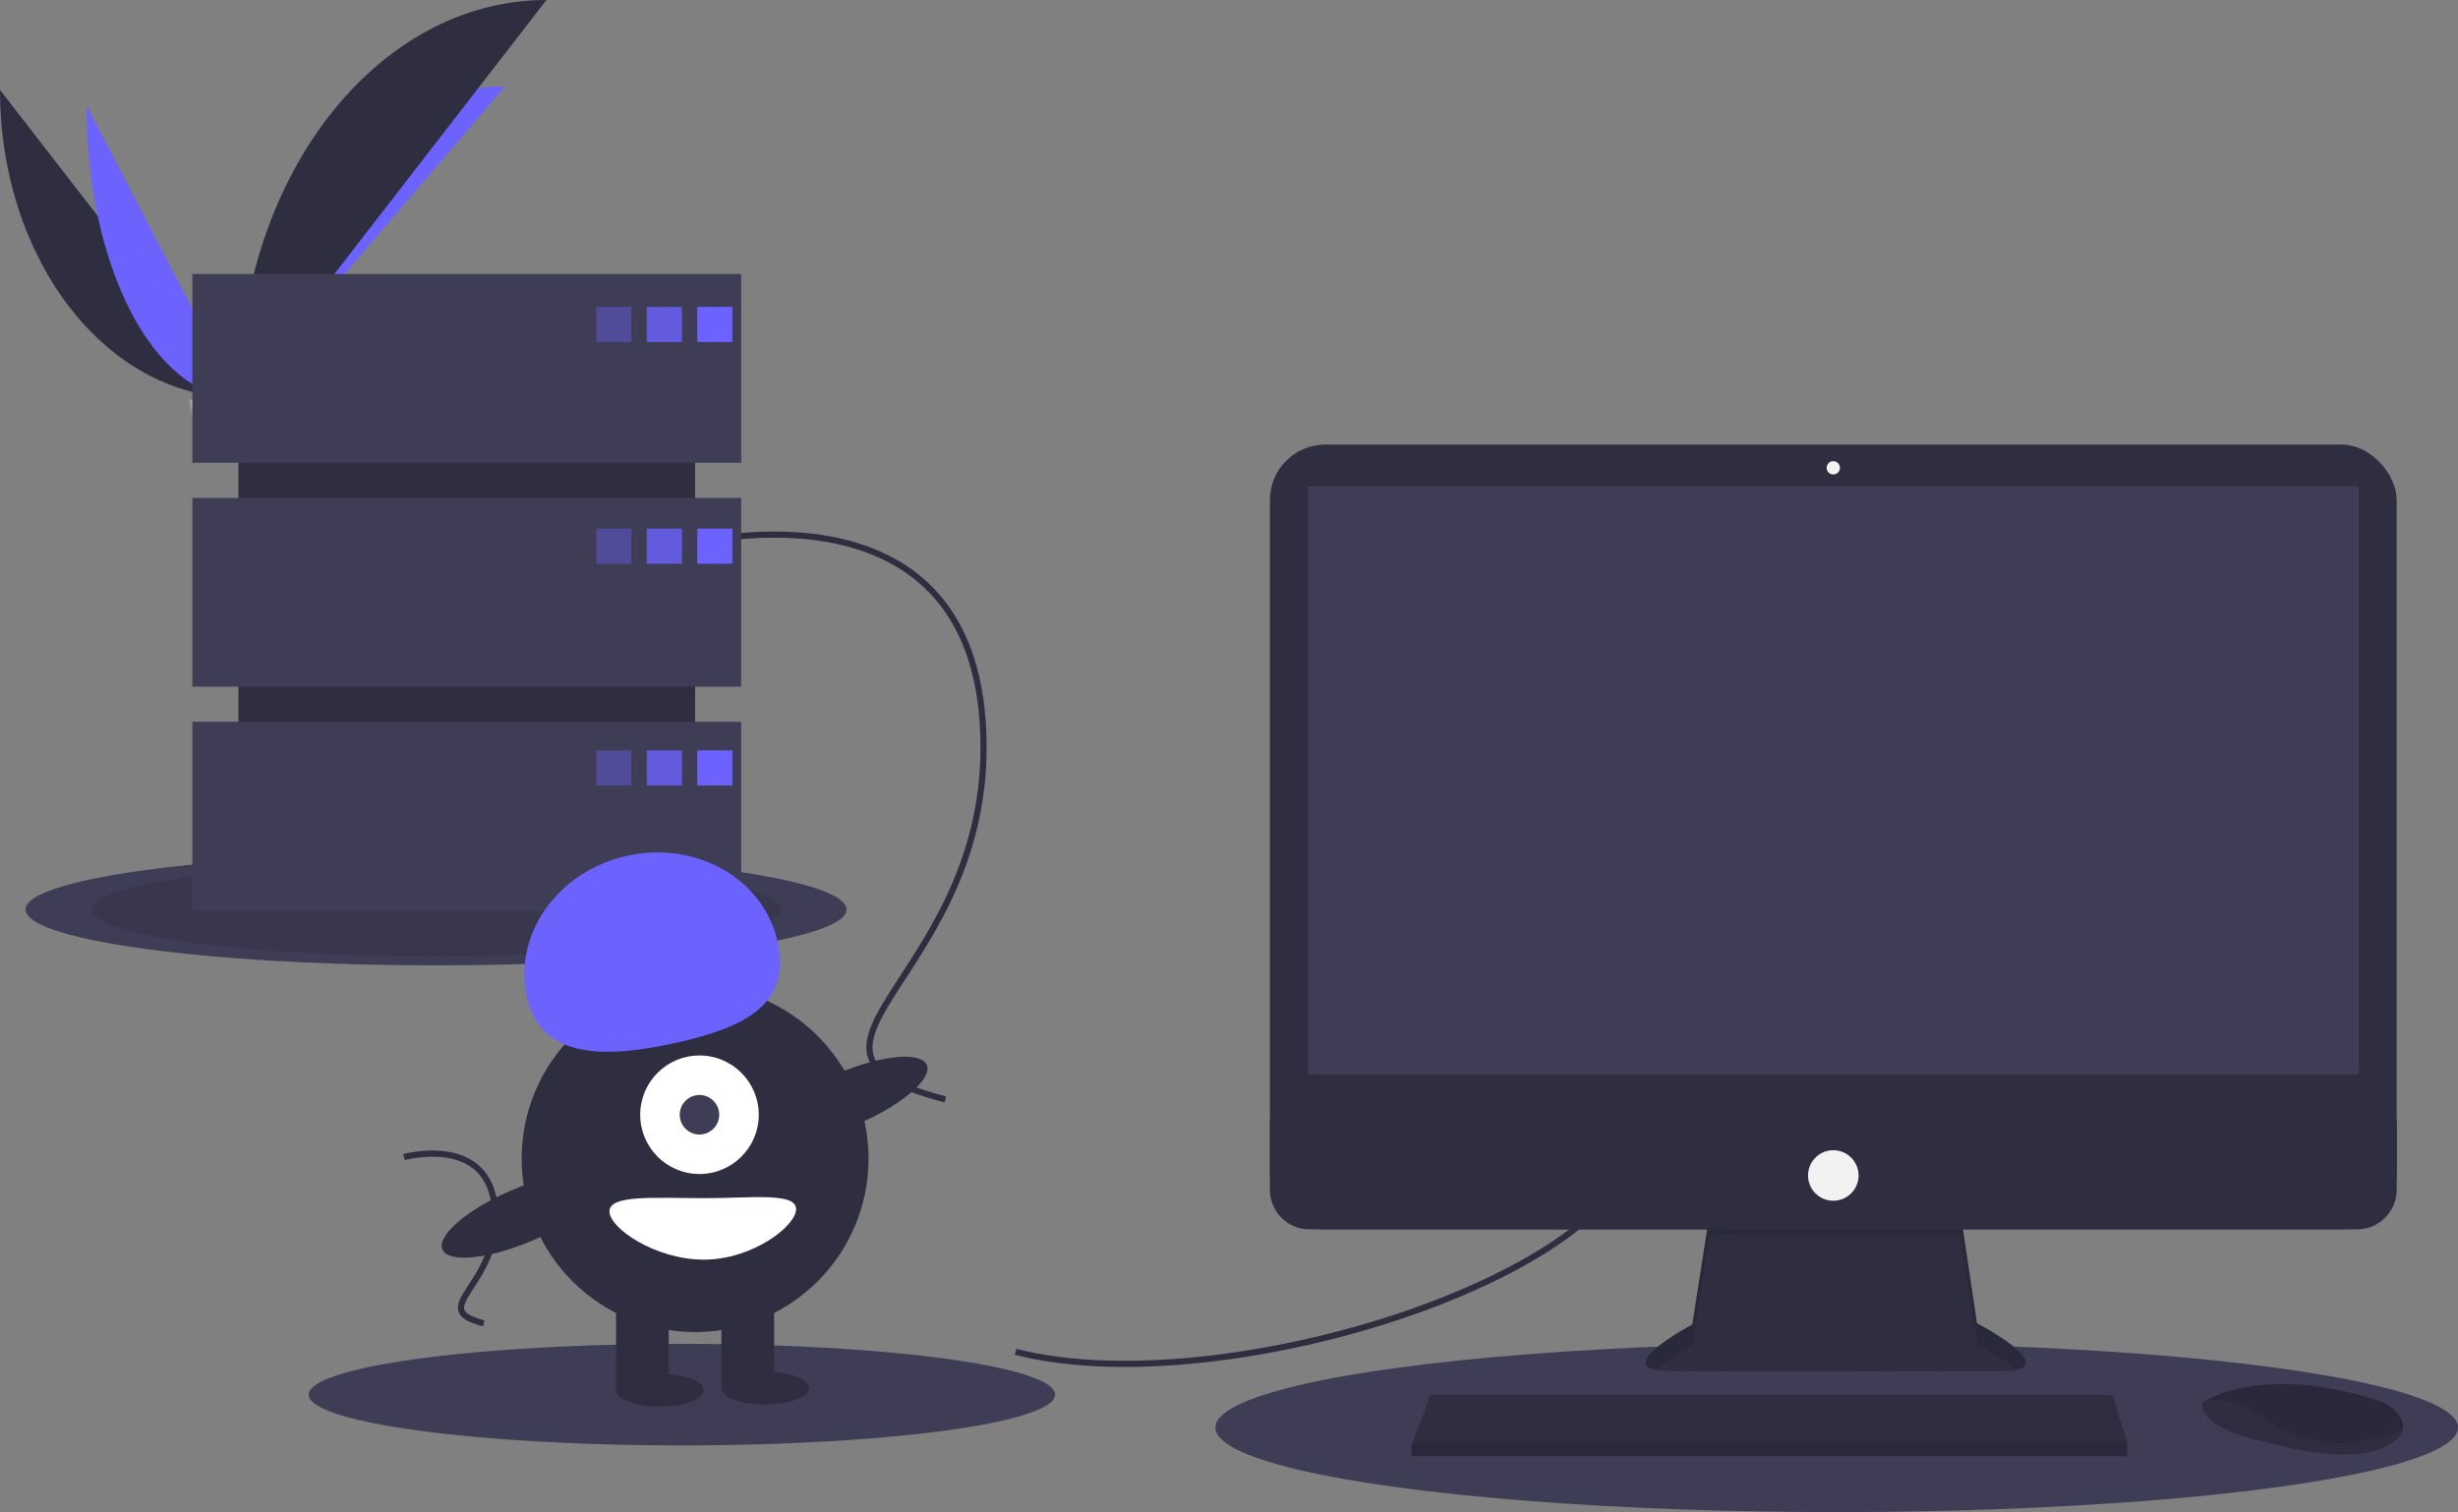 <svg xmlns="http://www.w3.org/2000/svg" width="798.188" height="491.069" viewBox="0 0 798.188 491.069">
  <rect x="0" y="0" width="798.188" height="491.069" fill="#808080" stroke="none"/>
  <g id="undraw_server_down_s-4-lk_1_" data-name="undraw_server_down_s-4-lk (1)" transform="translate(0 -10.183)">
    <path id="Path_383" data-name="Path 383" d="M31.391,151.642c0,55.25,34.661,99.957,77.495,99.957" transform="translate(-31.391 -112.259)" fill="#2f2e41"/>
    <path id="Path_384" data-name="Path 384" d="M140.092,251.147c0-55.87,38.679-101.08,86.48-101.08" transform="translate(-62.597 -111.807)" fill="#6c63ff"/>
    <path id="Path_385" data-name="Path 385" d="M70.775,158.668c0,52.481,22.1,94.948,49.417,94.948" transform="translate(-42.697 -114.276)" fill="#6c63ff"/>
    <path id="Path_386" data-name="Path 386" d="M140.092,239.841c0-71.39,44.707-129.158,99.957-129.158" transform="translate(-62.597 -100.5)" fill="#2f2e41"/>
    <path id="Path_387" data-name="Path 387" d="M117.224,290.448s10.99-.338,14.3-2.7,16.905-5.175,17.727-1.392,16.516,18.813,4.108,18.913-28.83-1.933-32.136-3.946S117.224,290.448,117.224,290.448Z" transform="translate(-56.032 -150.403)" fill="#a8a8a8"/>
    <path id="Path_388" data-name="Path 388" d="M153.583,306.34c-12.408.1-28.83-1.933-32.136-3.946-2.517-1.533-3.521-7.036-3.856-9.575l-.367.014s.7,8.864,4,10.877,19.728,4.046,32.136,3.946c3.582-.029,4.819-1.3,4.751-3.19C157.614,305.607,156.248,306.319,153.583,306.34Z" transform="translate(-56.032 -152.788)" opacity="0.2"/>
    <ellipse id="Ellipse_69" data-name="Ellipse 69" cx="133.315" cy="18.137" rx="133.315" ry="18.137" transform="translate(8.276 287.42)" fill="#3f3d56"/>
    <ellipse id="Ellipse_70" data-name="Ellipse 70" cx="111.928" cy="15.227" rx="111.928" ry="15.227" transform="translate(29.664 290.329)" opacity="0.1"/>
    <ellipse id="Ellipse_71" data-name="Ellipse 71" cx="201.755" cy="27.447" rx="201.755" ry="27.447" transform="translate(394.677 446.357)" fill="#3f3d56"/>
    <ellipse id="Ellipse_72" data-name="Ellipse 72" cx="121.196" cy="16.488" rx="121.196" ry="16.488" transform="translate(100.242 446.623)" fill="#3f3d56"/>
    <path id="Path_389" data-name="Path 389" d="M494,700.662c64.162,16.4,187.5-21.387,201.042-64.162" transform="translate(-164.198 -251.453)" fill="none" stroke="#2f2e41" stroke-miterlimit="10" stroke-width="2"/>
    <path id="Path_390" data-name="Path 390" d="M341,357.984s92.679-25.665,98.382,57.033S363.1,521.242,427.263,537.639" transform="translate(-120.275 -170.415)" fill="none" stroke="#2f2e41" stroke-miterlimit="10" stroke-width="2"/>
    <path id="Path_391" data-name="Path 391" d="M215.4,637.327s27.855-7.714,29.569,17.142-22.927,31.926-3.643,36.855" transform="translate(-84.217 -251.366)" fill="none" stroke="#2f2e41" stroke-miterlimit="10" stroke-width="2"/>
    <path id="Path_392" data-name="Path 392" d="M801.74,662.87l-5.616,35.856s-27.648,14.688-8.208,15.12,111.025,0,111.025,0,17.712,0-10.368-15.552l-5.616-37.584Z" transform="translate(-246.588 -258.404)" fill="#2f2e41"/>
    <path id="Path_393" data-name="Path 393" d="M784.007,713.457c4.415-3.928,12.119-8.022,12.119-8.022l5.616-35.856,81.217.076L888.574,705c6.548,3.627,10.6,6.407,12.978,8.539,3.607-.823,7.548-3.881-12.978-15.249l-5.616-37.584-81.217,2.16-5.616,35.856S772.893,711.07,784.007,713.457Z" transform="translate(-246.59 -258.404)" opacity="0.1"/>
    <rect id="Rectangle_45" data-name="Rectangle 45" width="365.906" height="254.882" rx="18.046" transform="translate(412.374 154.553)" fill="#2f2e41"/>
    <rect id="Rectangle_46" data-name="Rectangle 46" width="341.282" height="190.945" transform="translate(424.686 168.161)" fill="#3f3d56"/>
    <circle id="Ellipse_73" data-name="Ellipse 73" cx="2.16" cy="2.16" r="2.16" transform="translate(593.168 159.953)" fill="#f2f2f2"/>
    <path id="Path_394" data-name="Path 394" d="M975.733,621.322v22.343a12.864,12.864,0,0,1-12.867,12.865H622.689a12.864,12.864,0,0,1-12.865-12.867V621.322Z" transform="translate(-197.45 -247.096)" fill="#2f2e41"/>
    <path id="Path_395" data-name="Path 395" d="M875.386,661.2v4.32H642.968v-3.456l.32-.864,5.728-15.552H870.634Z" transform="translate(-184.586 -182.432)" fill="#2f2e41"/>
    <path id="Path_396" data-name="Path 396" d="M1099.555,756.044c-.423,1.81-2.022,3.72-5.633,5.525-12.96,6.48-39.312-1.728-39.312-1.728s-20.3-3.456-20.3-12.528a16.194,16.194,0,0,1,1.78-1.058c5.449-2.883,23.515-10,55.549.3a13.36,13.36,0,0,1,6.089,3.99C1099.02,752.066,1100.039,753.993,1099.555,756.044Z" transform="translate(-319.311 -281.502)" fill="#2f2e41"/>
    <path id="Path_397" data-name="Path 397" d="M1100.271,756.044c-15.863,6.078-30,6.532-44.514-3.547-7.318-5.08-13.967-6.338-18.956-6.242,5.449-2.883,23.515-10,55.549.3a13.36,13.36,0,0,1,6.089,3.99C1099.737,752.066,1100.756,753.993,1100.271,756.044Z" transform="translate(-320.028 -281.502)" opacity="0.1"/>
    <circle id="Ellipse_75" data-name="Ellipse 75" cx="8.208" cy="8.208" r="8.208" transform="translate(587.12 383.73)" fill="#f2f2f2"/>
    <path id="Path_398" data-name="Path 398" d="M875.386,667.466v4.32H642.968V668.33l.32-.864Z" transform="translate(-184.586 -188.695)" opacity="0.1"/>
    <rect id="Rectangle_47" data-name="Rectangle 47" width="148.287" height="172.526" transform="translate(77.429 116.277)" fill="#2f2e41"/>
    <rect id="Rectangle_48" data-name="Rectangle 48" width="178.229" height="61.311" transform="translate(62.458 99.167)" fill="#3f3d56"/>
    <rect id="Rectangle_49" data-name="Rectangle 49" width="178.229" height="61.311" transform="translate(62.458 171.885)" fill="#3f3d56"/>
    <rect id="Rectangle_50" data-name="Rectangle 50" width="178.229" height="61.311" transform="translate(62.458 244.602)" fill="#3f3d56"/>
    <rect id="Rectangle_51" data-name="Rectangle 51" width="11.407" height="11.407" transform="translate(193.635 109.861)" fill="#6c63ff" opacity="0.4"/>
    <rect id="Rectangle_52" data-name="Rectangle 52" width="11.407" height="11.407" transform="translate(210.032 109.861)" fill="#6c63ff" opacity="0.8"/>
    <rect id="Rectangle_53" data-name="Rectangle 53" width="11.407" height="11.407" transform="translate(226.429 109.861)" fill="#6c63ff"/>
    <rect id="Rectangle_54" data-name="Rectangle 54" width="11.407" height="11.407" transform="translate(193.635 181.865)" fill="#6c63ff" opacity="0.4"/>
    <rect id="Rectangle_55" data-name="Rectangle 55" width="11.407" height="11.407" transform="translate(210.032 181.865)" fill="#6c63ff" opacity="0.8"/>
    <rect id="Rectangle_56" data-name="Rectangle 56" width="11.407" height="11.407" transform="translate(226.429 181.865)" fill="#6c63ff"/>
    <rect id="Rectangle_57" data-name="Rectangle 57" width="11.407" height="11.407" transform="translate(193.635 253.87)" fill="#6c63ff" opacity="0.4"/>
    <rect id="Rectangle_58" data-name="Rectangle 58" width="11.407" height="11.407" transform="translate(210.032 253.87)" fill="#6c63ff" opacity="0.8"/>
    <rect id="Rectangle_59" data-name="Rectangle 59" width="11.407" height="11.407" transform="translate(226.429 253.87)" fill="#6c63ff"/>
    <circle id="Ellipse_76" data-name="Ellipse 76" cx="56.32" cy="56.32" r="56.32" transform="translate(169.395 330.152)" fill="#2f2e41"/>
    <rect id="Rectangle_60" data-name="Rectangle 60" width="17.11" height="30.655" transform="translate(200.051 430.673)" fill="#2f2e41"/>
    <rect id="Rectangle_61" data-name="Rectangle 61" width="17.11" height="30.655" transform="translate(234.271 430.673)" fill="#2f2e41"/>
    <ellipse id="Ellipse_77" data-name="Ellipse 77" cx="14.258" cy="5.347" rx="14.258" ry="5.347" transform="translate(200.051 456.338)" fill="#2f2e41"/>
    <ellipse id="Ellipse_78" data-name="Ellipse 78" cx="14.258" cy="5.347" rx="14.258" ry="5.347" transform="translate(234.271 455.625)" fill="#2f2e41"/>
    <circle id="Ellipse_79" data-name="Ellipse 79" cx="19.249" cy="19.249" r="19.249" transform="translate(207.893 352.965)" fill="#fff"/>
    <circle id="Ellipse_80" data-name="Ellipse 80" cx="6.416" cy="6.416" r="6.416" transform="translate(220.725 365.798)" fill="#3f3d56"/>
    <path id="Path_399" data-name="Path 399" d="M271.032,546.074c-4.548-20.366,9.989-40.946,32.469-45.965s44.39,7.421,48.937,27.788-10.351,27.878-32.83,32.9S275.579,566.441,271.032,546.074Z" transform="translate(-99.949 -211.979)" fill="#6c63ff"/>
    <ellipse id="Ellipse_81" data-name="Ellipse 81" cx="28.16" cy="8.84" rx="28.16" ry="8.84" transform="translate(245.693 370.064) rotate(-23.171)" fill="#2f2e41"/>
    <ellipse id="Ellipse_82" data-name="Ellipse 82" cx="28.16" cy="8.84" rx="28.16" ry="8.84" transform="translate(140.181 407.848) rotate(-23.171)" fill="#2f2e41"/>
    <path id="Path_400" data-name="Path 400" d="M369.6,659.93c0,5.512-14.193,16.4-29.943,16.4S309,666.155,309,660.643s14.906-4.278,30.655-4.278S369.6,654.418,369.6,659.93Z" transform="translate(-111.088 -257.061)" fill="#fff"/>
  </g>
</svg>
